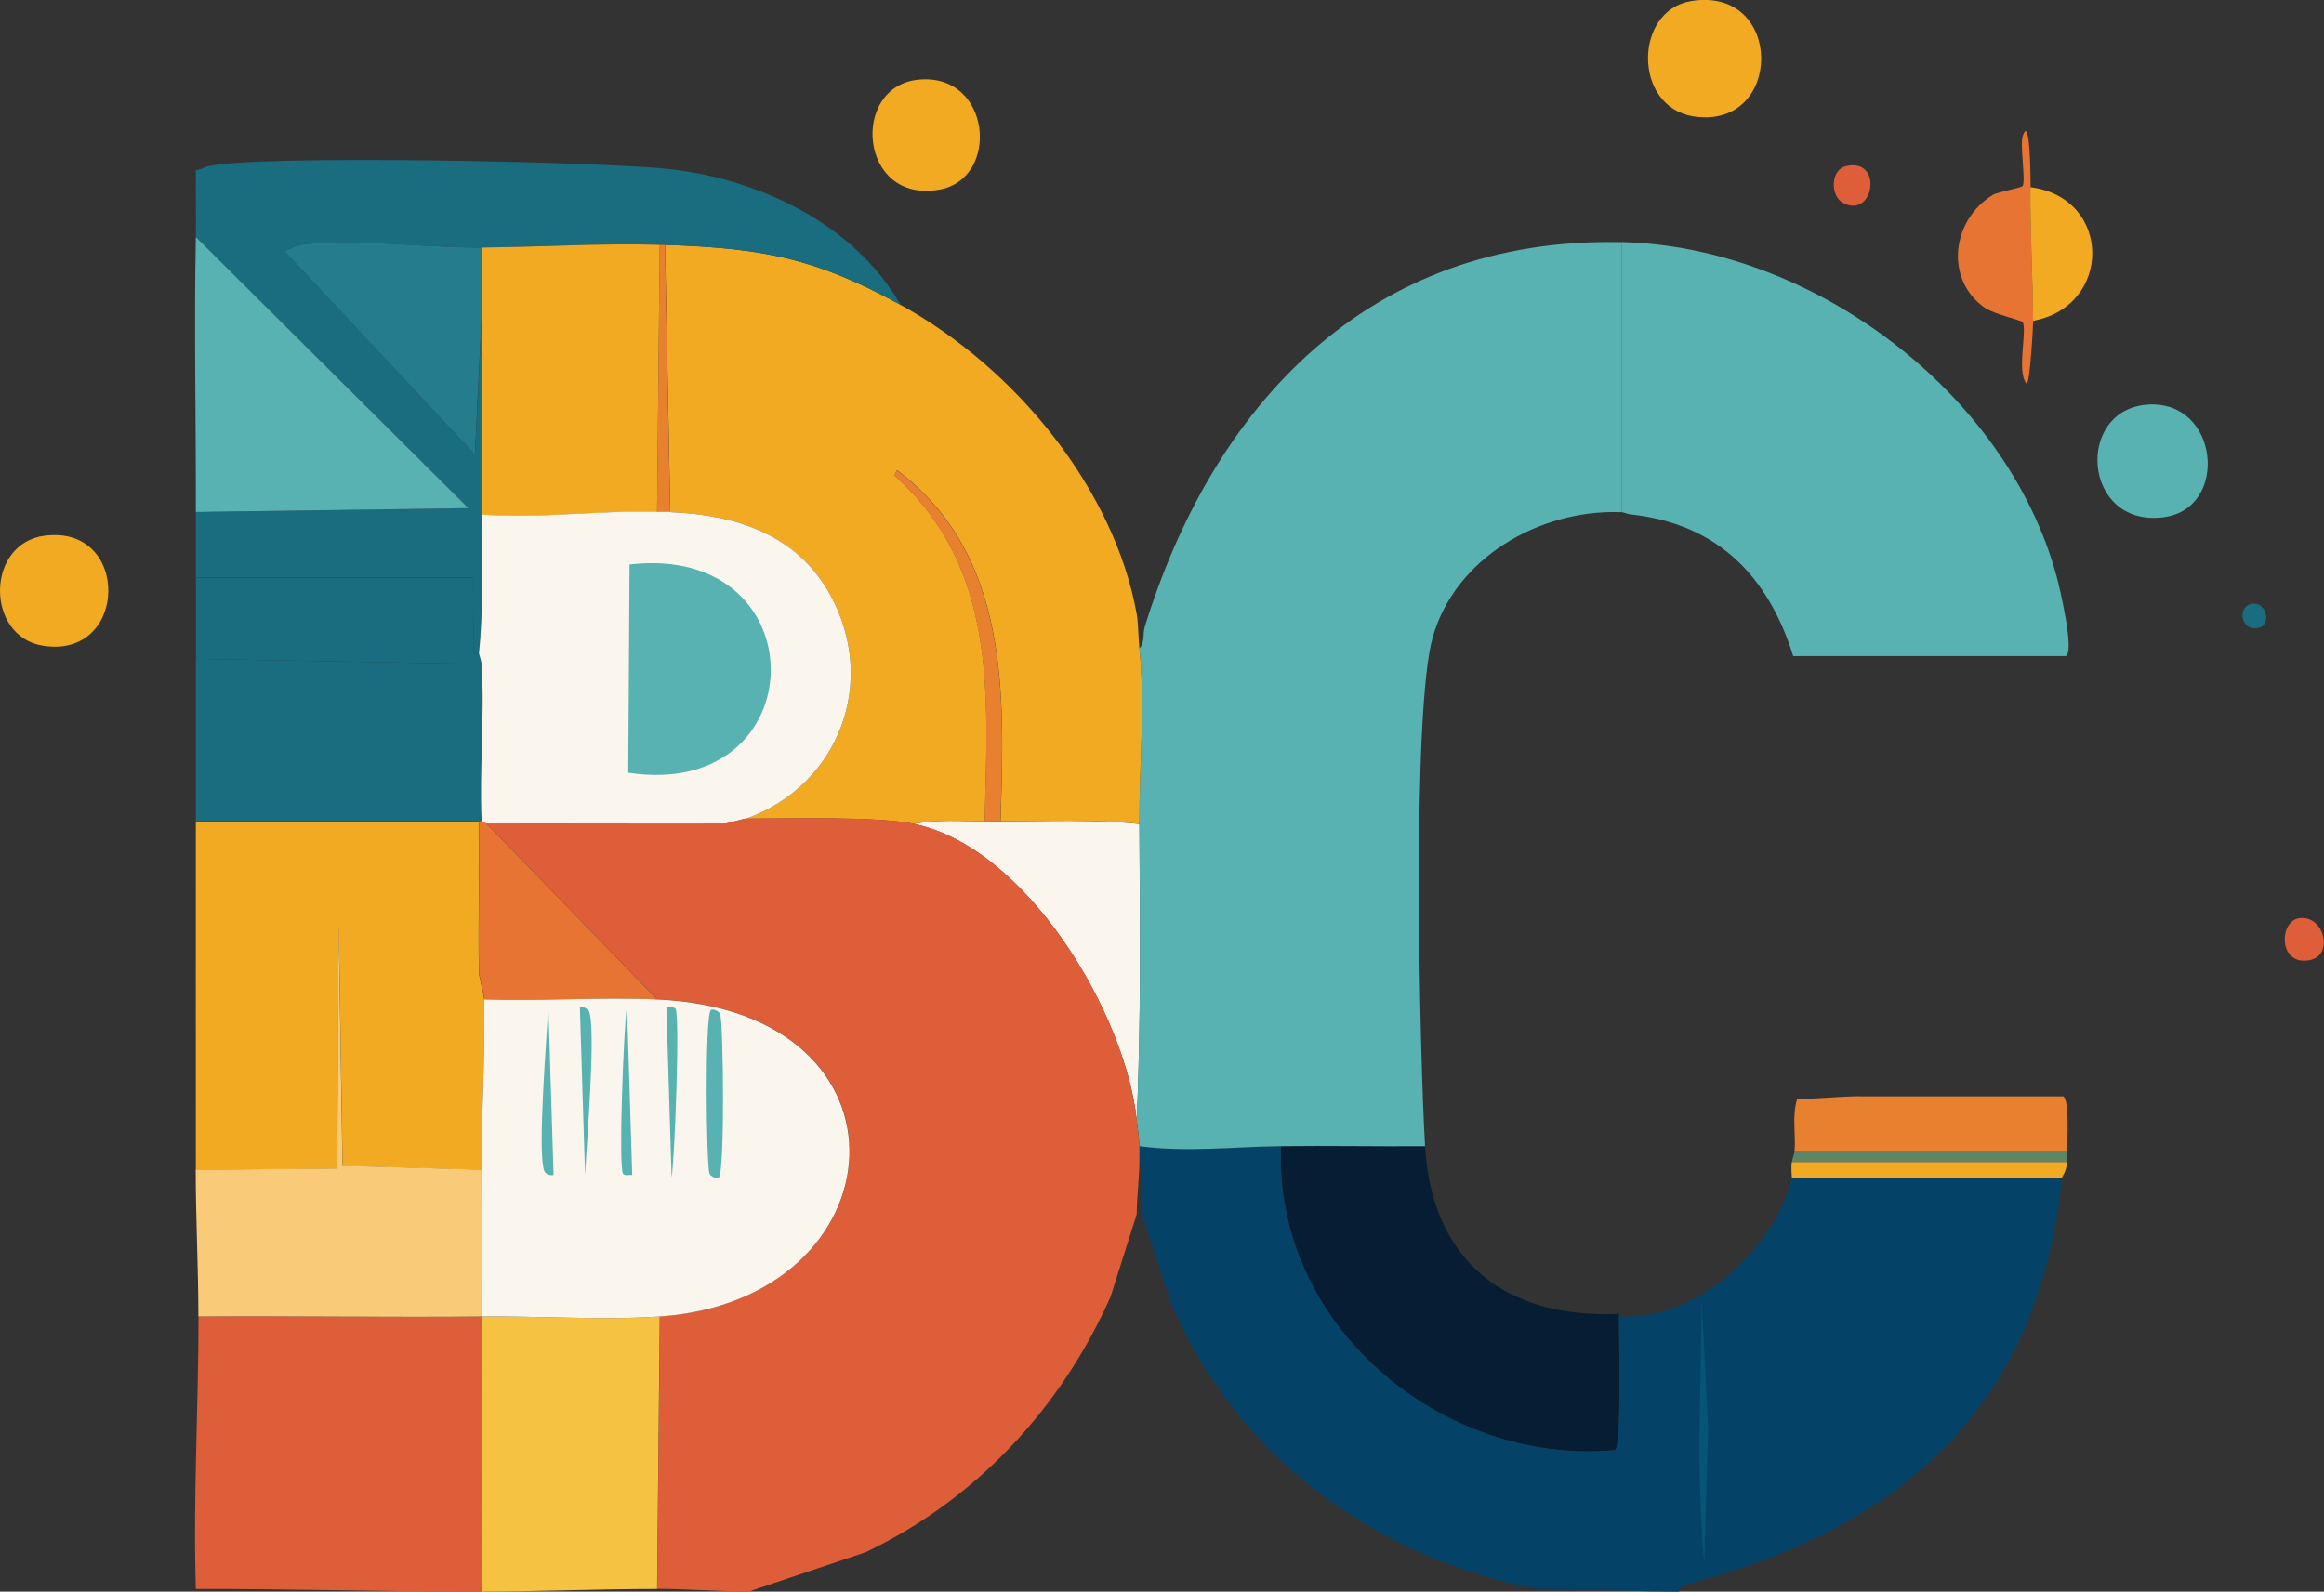 <?xml version="1.0" encoding="UTF-8"?>
<svg id="Layer_2" data-name="Layer 2" xmlns="http://www.w3.org/2000/svg" viewBox="0 0 191.77 131.37"><rect x="0" y="0" width="191.77" height="131.37" fill="#333333" stroke="none"/>
  <defs>
    <style>
      .cls-1 {
        fill: #065577;
      }

      .cls-2 {
        fill: #257c8c;
      }

      .cls-3 {
        fill: #59b2b2;
      }

      .cls-4 {
        fill: #044367;
      }

      .cls-5 {
        fill: #a4898d;
      }

      .cls-6 {
        fill: #1a6c7f;
      }

      .cls-7 {
        fill: #e87433;
      }

      .cls-8 {
        fill: #f2aa23;
      }

      .cls-9 {
        fill: #e7812f;
      }

      .cls-10 {
        fill: #071d33;
      }

      .cls-11 {
        fill: #dd5e38;
      }

      .cls-12 {
        fill: #f9cb78;
      }

      .cls-13 {
        fill: #fbf6ed;
      }

      .cls-14 {
        fill: #5f8466;
      }

      .cls-15 {
        fill: #f6c242;
      }
    </style>
  </defs>
  <g id="Layer_1-2" data-name="Layer 1">
    <g id="Generative_Object" data-name="Generative Object">
      <path class="cls-8" d="M139.54.09c7.72-1.27,7.64,10.65.22,9.52-5.02-.77-4.96-8.74-.22-9.52Z"/>
      <path class="cls-3" d="M177.17,33.4c5.98-.46,6.84,8.65,1.3,9.3-6.63.78-7.25-8.84-1.3-9.3Z"/>
      <path class="cls-8" d="M3.73,44.21c7.1-.87,6.86,10.26-.22,9.08-4.72-.78-4.71-8.48.22-9.08Z"/>
      <path class="cls-8" d="M75.74,6.58c6.08-.65,6.85,8.21,1.73,9.08-6.6,1.13-7.3-8.49-1.73-9.08Z"/>
      <g>
        <path class="cls-7" d="M167.55,15.45c-.04,3.72.19,7.38.22,11.03,0,.44-.26,5.19-.54,5.19-.85-.96.06-4.37-.32-5.08-.08-.15-2.4-.67-3.14-1.19-3.35-2.37-2.69-7.25.65-9.3.44-.27,2.4-.59,2.49-.76.25-.46-.24-3.37,0-4.11.64-1.98.65,3.96.65,4.22Z"/>
        <path class="cls-8" d="M167.76,26.48c-.02-3.65-.25-7.31-.22-11.03,6.77.86,6.78,9.83.22,11.03Z"/>
      </g>
      <path class="cls-11" d="M189.71,75.79c2.06-.32,2.94,3.06.87,3.46-2.57.5-2.57-3.2-.87-3.46Z"/>
      <path class="cls-11" d="M152.3,13.72c3.14-.76,2.35,4.4-.22,3.03-1.05-.56-1.05-2.72.22-3.03Z"/>
      <path class="cls-6" d="M185.82,49.84c1.17-.21,1.63,1.61.65,1.95-1.47.5-2-1.7-.65-1.95Z"/>
      <path class="cls-13" d="M81.26,67.79c.43,0,.87,0,1.3,0,3.81,0,7.67-.18,11.46.22.04,8.14.15,16.31-.22,24.44-.94-8.85-9.11-22.54-18.38-24.44,1.89-.4,3.92-.22,5.84-.22Z"/>
      <g>
        <path class="cls-9" d="M153.49,90.49c5.58,0,11.17,0,16.76,0,.53.24.33,3.81.32,4.54h-22.49c.12-1.43-.23-2.92.22-4.33,1.68,0,3.47-.21,5.19-.22Z"/>
        <path class="cls-8" d="M170.57,95.9c-.04.8-.43,1.23-.43,1.3h-22.28c.01-.06-.09-.72,0-1.3h22.71Z"/>
        <path class="cls-14" d="M170.57,95.04c0,.27,0,.7,0,.87h-22.71c.04-.27.2-.69.22-.87h22.49Z"/>
        <path class="cls-10" d="M117.59,94.6c.55,9.49,6.68,14.27,16,13.84,0,.07,0,.14,0,.22-.01,1.31.24,10.78-.32,11.03-14.37,1.29-28.18-10.35-27.57-25.09,3.96-.05,7.93.03,11.89,0Z"/>
        <g>
          <path class="cls-4" d="M105.7,94.6c-.61,14.73,13.2,26.38,27.57,25.09.56-.25.31-9.72.32-11.03h.87c5.91,0,12.12-5.88,13.41-11.46h22.28c-1.83,18.76-13.25,28.98-30.82,33.52-.22.06-.9.27-.76.65-3.89,0-7.81-.21-11.68-.22-13.42-2.52-24.97-10.99-30.28-23.68l-2.38-7.24c0-.07,0-.14,0-.22v-1.73c-.03-.88-.06-1.73-.22-2.6,0-.36.01-.72,0-1.08,3.88.52,7.79.05,11.68,0Z"/>
          <path class="cls-1" d="M140.41,107.15l.54,10.71-.32,11.14c-.68-7.23-.25-14.6-.22-21.84Z"/>
          <path class="cls-5" d="M94.23,100.01c-.03-.57.02-1.16,0-1.73v1.73Z"/>
        </g>
        <g>
          <path class="cls-3" d="M133.81,19.99v22.28c-.07,0-.14,0-.22,0-6.57-.18-13.46,3.75-15.35,10.27-1.77,6.07-1.09,34.38-.65,42.06-3.96.03-7.93-.05-11.89,0s-7.8.52-11.68,0c-.03-.77-.14-1.42-.22-2.16.36-8.13.26-16.3.22-24.44-.02-4.83.49-9.66,0-14.49.45-.4.29-1.26.43-1.73,5.6-18.19,18.39-32.28,39.36-31.79Z"/>
          <path class="cls-3" d="M134.67,42.48c-.39-.04-.74-.21-.87-.22v-22.28c15.69.37,31.74,12.34,35.9,27.57.25.92,1.52,6.26.76,6.6h-22.49c-2.06-6.61-6.25-10.88-13.3-11.68Z"/>
        </g>
      </g>
      <g>
        <path class="cls-8" d="M74.34,25.18c9.42,5.18,17.6,15.14,19.46,25.52.13.7.13,1.97.22,2.81.49,4.83-.02,9.66,0,14.49-3.79-.39-7.66-.22-11.46-.22.35-10.57.75-21.96-8.54-28.98l-.22.43c8.53,7.64,7.71,18.05,7.46,28.55-1.92,0-3.94-.18-5.84.22-3.14-.64-10.31-.43-13.84-.43,7.66-2.77,10.89-11.29,6.92-18.49-2.76-5.01-7.83-6.59-13.19-6.81l-.43-22.06c8.06.28,12.36,1.07,19.46,4.97Z"/>
        <path class="cls-6" d="M74.34,25.18c-7.1-3.91-11.4-4.69-19.46-4.97-.14,0-.29,0-.43,0-4.91-.15-9.81.17-14.71.22-4.41.04-10.82-.79-15.03-.22-.06,0-1.17.48-1.19.54l15.68,16.76.54-11.25c0,5.4,0,10.82,0,16.22,0,3.81.18,7.67-.22,11.46,0-.02-.42.07-.43-.11-.08-.88.16-5.97-.11-6.16h-22.82c0-1.8,0-3.61,0-5.41l22.49-.32-22.49-22.38c.04-1.83-.03-3.68,0-5.51.34-.01.78-.28.97-.32,4.18-1,32.69-.38,38.06.22,7.46.82,15.35,4.55,19.14,11.25Z"/>
        <path class="cls-6" d="M39.73,54.81c.27,4.26-.2,8.7,0,12.98h-23.57c0-4.47,0-8.94,0-13.41l23.57.43Z"/>
        <path class="cls-3" d="M16.16,42.27c.02-7.56-.15-15.15,0-22.71l22.49,22.38-22.49.32Z"/>
        <path class="cls-6" d="M39.52,53.94c0,.06.21.73.22.87l-23.57-.43c0-2.23,0-4.47,0-6.7h22.82c.27.19.03,5.28.11,6.16.02.18.43.09.43.11Z"/>
        <path class="cls-9" d="M82.55,67.79c-.43,0-.87,0-1.3,0,.24-10.5,1.07-20.91-7.46-28.55l.22-.43c9.29,7.02,8.89,18.41,8.54,28.98Z"/>
        <path class="cls-9" d="M54.87,20.21l.43,22.06c-.36-.01-.72.01-1.08,0l.22-22.06c.14,0,.29,0,.43,0Z"/>
        <path class="cls-8" d="M54.44,20.21l-.22,22.06c-4.76-.15-9.7.56-14.49.22,0-5.4,0-10.82,0-16.22v-5.84c4.89-.04,9.8-.37,14.71-.22Z"/>
        <path class="cls-2" d="M39.73,20.42v5.84l-.54,11.25-15.68-16.76c.02-.06,1.12-.53,1.19-.54,4.21-.57,10.62.26,15.03.22Z"/>
        <g>
          <path class="cls-13" d="M55.31,42.27c5.36.22,10.43,1.8,13.19,6.81,3.97,7.2.74,15.72-6.92,18.49-.25,0-1.61.43-1.84.43-6.52.02-13.05-.02-19.57,0l-.43-.22c-.2-4.28.27-8.72,0-12.98,0-.14-.21-.8-.22-.87.4-3.79.21-7.66.22-11.46,4.79.35,9.73-.37,14.49-.22.36.01.72-.01,1.08,0Z"/>
          <path class="cls-3" d="M51.95,46.59c15.72-1.81,15.39,19.54-.11,17.19l.11-17.19Z"/>
        </g>
        <g>
          <path class="cls-8" d="M39.52,67.79c.06,4.14-.08,8.29,0,12.44,0,.42.42,1.85.43,2.27.09,4.64-.23,9.4-.22,14.06l-11.46-.32-.32-20-.11,20.22-11.68.11c0-9.58-.01-19.18,0-28.76h23.36Z"/>
          <path class="cls-11" d="M39.73,108.66c-.03,7.57.02,15.14,0,22.71-7.85,0-15.74-.23-23.57-.22-.23-7.49.22-15.02.22-22.49,7.78-.06,15.58.08,23.36,0Z"/>
          <path class="cls-12" d="M39.73,96.55c.01,4.03.01,8.09,0,12.11-7.78.08-15.58-.06-23.36,0,0-4.01-.22-8.08-.22-12.11l11.68-.11.11-20.22.32,20,11.46.32Z"/>
          <path class="cls-11" d="M75.42,68c9.27,1.9,17.44,15.59,18.38,24.44.08.74.19,1.39.22,2.16.01.36,0,.72,0,1.08.02,1.41-.22,3.05-.22,4.54l-2.16,6.81c-4.07,9.18-11.12,16.76-20.22,21.09l-9.62,3.24c-2.52,0-5.08-.22-7.57-.22l.22-22.49c19.91-1.38,21.91-25.18-.22-26.17l-14.06-14.49c6.52-.02,13.05.02,19.57,0,.23,0,1.59-.43,1.84-.43,3.53,0,10.71-.21,13.84.43Z"/>
          <path class="cls-7" d="M40.17,68l14.06,14.49c-4.74-.21-9.53.16-14.27,0,0-.42-.42-1.85-.43-2.27-.08-4.14.06-8.3,0-12.44h.22l.43.22Z"/>
          <path class="cls-15" d="M54.44,108.66l-.22,22.49c-4.81,0-9.67.21-14.49.22.02-7.57-.03-15.14,0-22.71,4.76-.05,10.03.32,14.71,0Z"/>
          <g>
            <path class="cls-13" d="M54.22,82.49c22.12.99,20.12,24.79.22,26.17-4.67.32-9.95-.05-14.71,0,.01-4.03.01-8.08,0-12.11-.01-4.66.31-9.41.22-14.06,4.74.16,9.54-.21,14.27,0Z"/>
            <g>
              <path class="cls-3" d="M54.98,83.14c.07-.06.66-.03.76.11.38.58-.06,12.3-.32,13.95l-.43-14.06Z"/>
              <path class="cls-3" d="M47.84,83.14c.17-.14.66.11.76.32.61,1.42-.22,11.31-.32,13.52l-.43-13.84Z"/>
              <path class="cls-3" d="M51.74,83.14l.43,13.84c-.22-.04-.62.11-.76-.11-.38-.58.05-12.11.32-13.73Z"/>
              <path class="cls-3" d="M58.66,83.36c.17-.14.66.11.76.32.27.62.41,13.08-.11,13.52-.17.14-.66-.11-.76-.32-.27-.62-.41-13.08.11-13.52Z"/>
              <path class="cls-3" d="M45.25,83.14l.43,13.84c-.28.06-.64-.05-.76-.32-.61-1.42.22-11.31.32-13.52Z"/>
            </g>
          </g>
        </g>
      </g>
    </g>
  </g>
</svg>